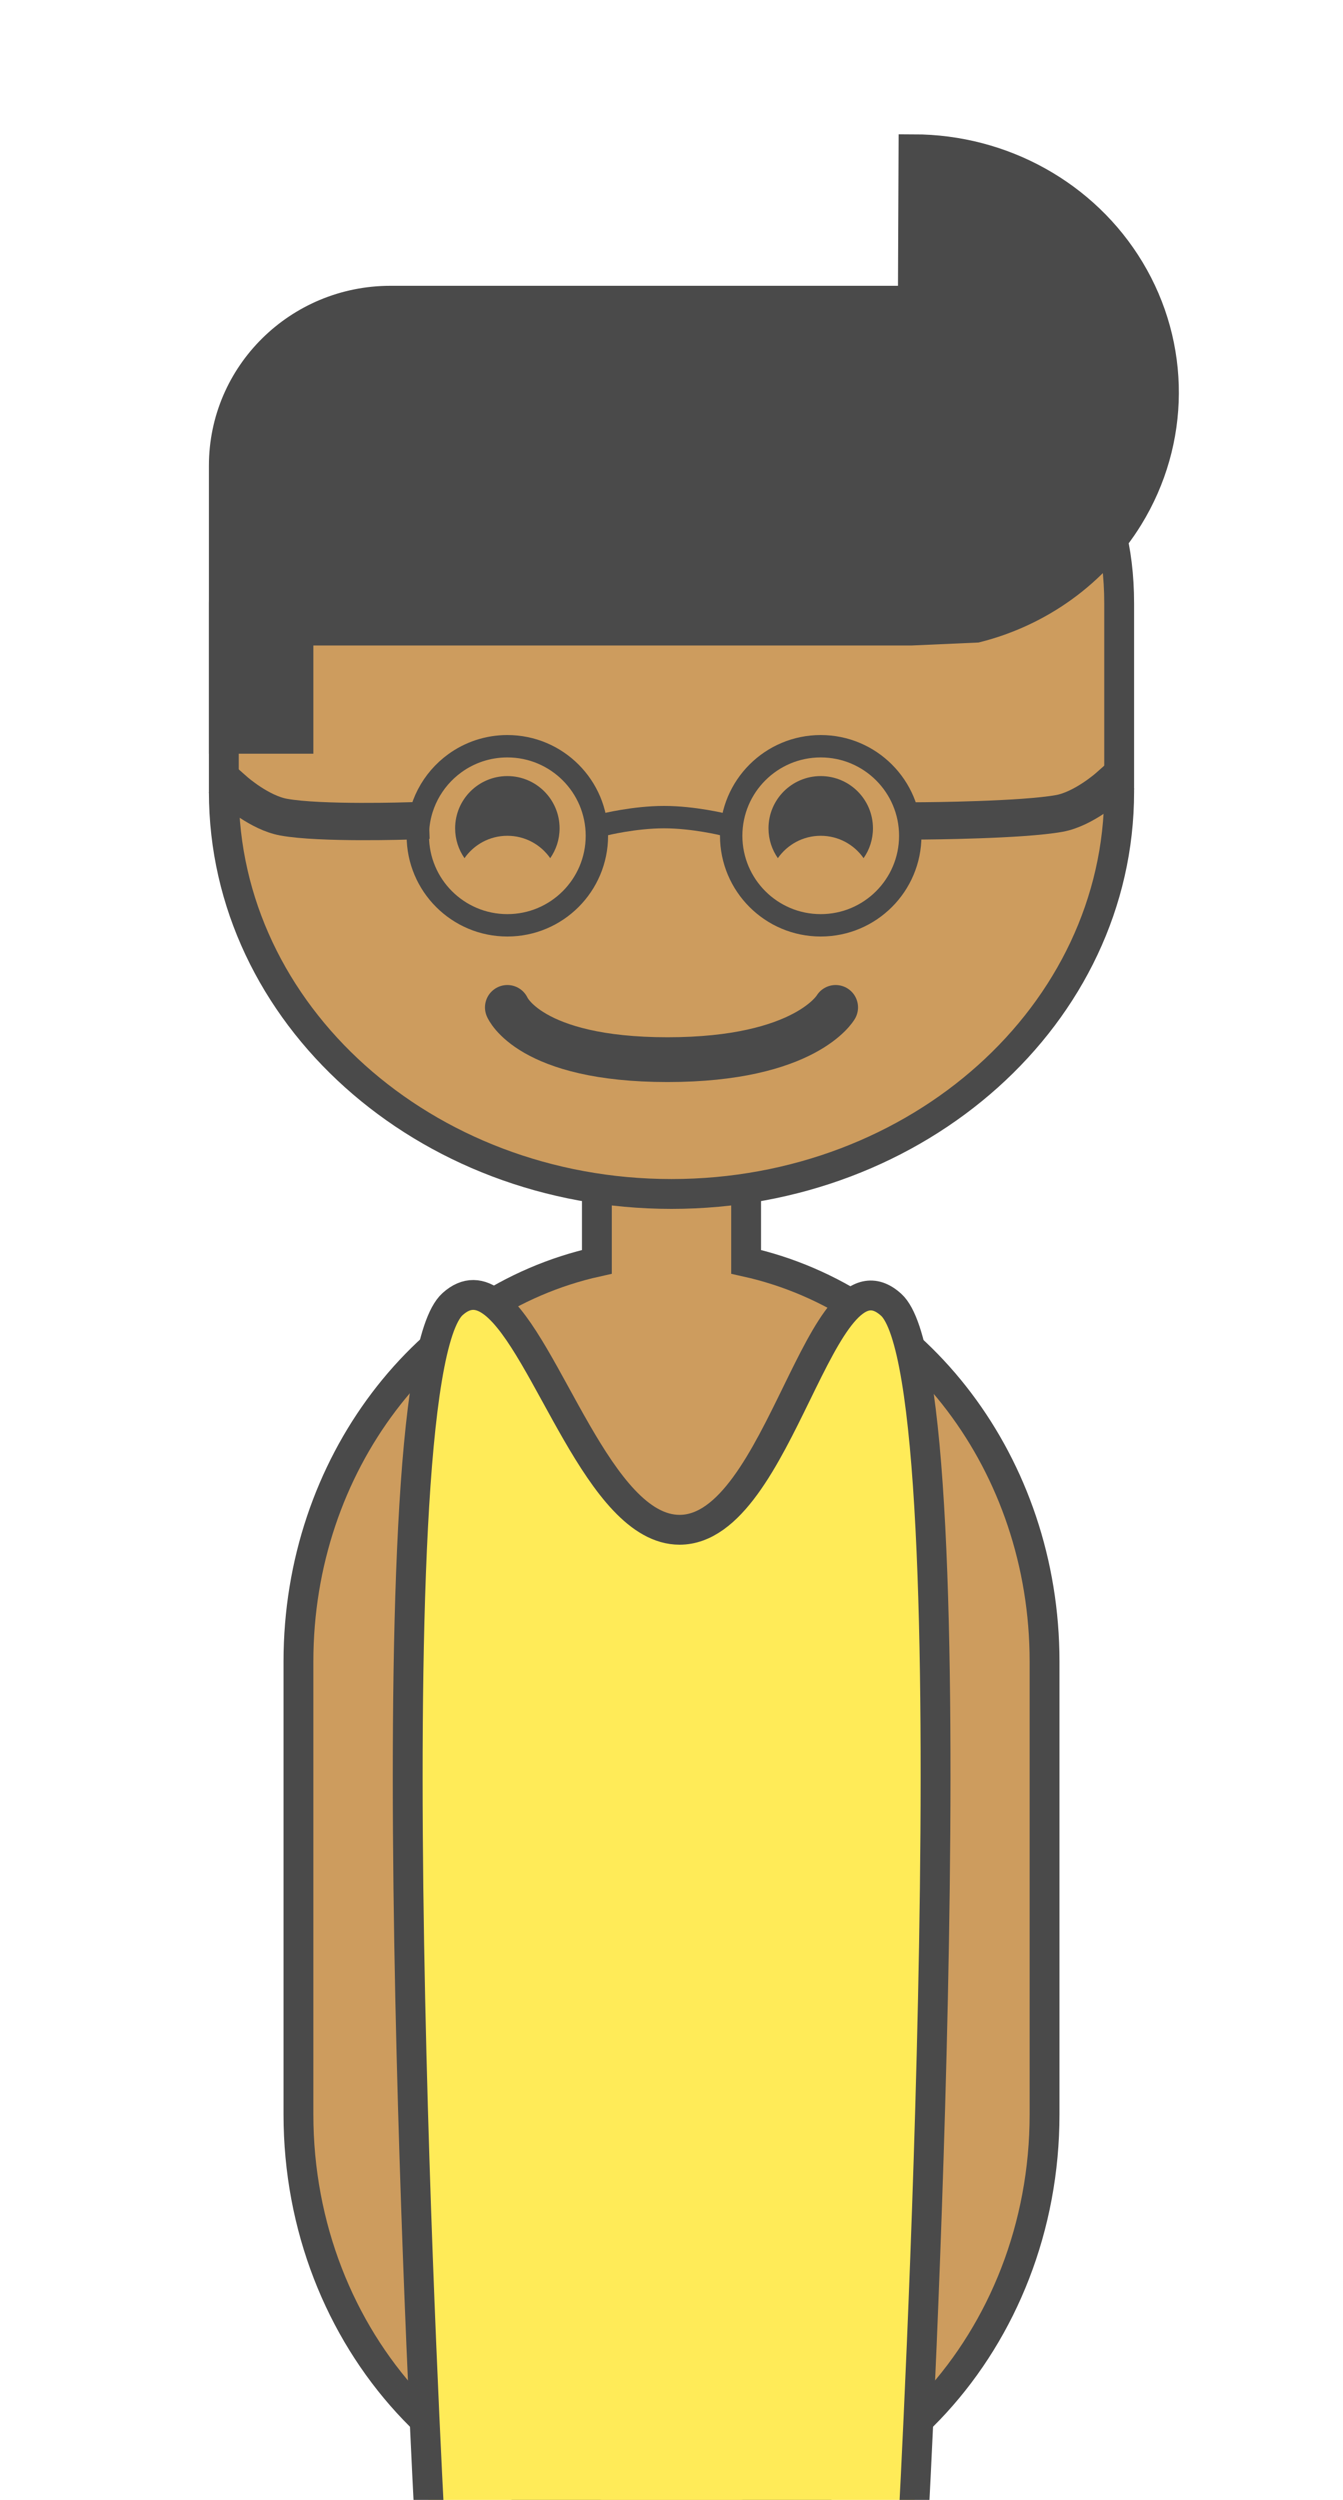 <?xml version="1.0" encoding="UTF-8" standalone="no"?>
<svg width="180px" height="335px" viewBox="0 0 180 335" version="1.1" xmlns="http://www.w3.org/2000/svg" xmlns:xlink="http://www.w3.org/1999/xlink">
    <!-- Generator: Sketch 39.1 (31720) - http://www.bohemiancoding.com/sketch -->
    <title>Person 2</title>
    <desc>Created with Sketch.</desc>
    <defs></defs>
    <g id="People" stroke="none" stroke-width="1" fill="none" fill-rule="evenodd">
        <g id="Person-2">
            <g id="Body" transform="translate(40, 149)" stroke="#4A4A4A" stroke-width="4">
                <path d="M40,20.093 C17.178,25.156 0,47.207 0,73.643 L0,134.357 C0,164.536 22.386,189 50,189 C77.614,189 100,164.536 100,134.357 L100,73.643 C100,47.207 82.822,25.156 60,20.093 L60,7.998 C60,3.585 56.422,0 52.009,0 L47.991,0 C43.576,0 40,3.581 40,7.998 L40,20.093 Z" id="Combined-Shape" fill="#CD9C5E"></path>
                <path d="M20.659,25.757 C22.561,24.044 24.38,24.239 26.183,25.643 C33.361,31.235 40.279,56 51.08,56 C64.639,56 69.951,17.264 79.435,25.841 C90.81,36.129 82.4,189.357 82.4,189.357 C82.4,189.357 79.823,189 50,189 C20.177,189 17.6,189.357 17.6,189.357 C17.6,189.357 9.23,36.047 20.659,25.757 Z" id="Fill-3" fill="#FFEB58"></path>
            </g>
            <g id="Face" transform="translate(30, 20)">
                <path d="M0,60.881 C0,31.132 26.863,26 60,26 C93.137,26 120,31.132 120,60.881 L120,86.135 C120,115.884 93.137,140 60,140 C26.863,140 0,115.884 0,86.135 L0,60.881 Z" id="Fill-3" stroke="#4A4A4A" stroke-width="4" fill="#CD9C5E"></path>
                <path d="M43.745,95 C44.536,93.866 45,92.487 45,91 C45,87.134 41.866,84 38,84 C34.134,84 31,87.134 31,91 C31,92.487 31.464,93.866 32.255,95 C33.52,93.187 35.621,92 38,92 C40.379,92 42.48,93.187 43.745,95 Z" id="Combined-Shape" fill="#4A4A4A"></path>
                <path d="M85.745,95 C86.536,93.866 87,92.487 87,91 C87,87.134 83.866,84 80,84 C76.134,84 73,87.134 73,91 C73,92.487 73.464,93.866 74.255,95 C75.52,93.187 77.621,92 80,92 C82.379,92 84.48,93.187 85.745,95 Z" id="Combined-Shape" fill="#4A4A4A"></path>
                <path d="M51,90.5 C51,90.5 55,89.5 59,89.5 C63,89.5 67,90.5 67,90.5" id="Line" stroke="#4A4A4A" stroke-width="3" stroke-linecap="square"></path>
                <path d="M94,90 C94,90 107.04,89.911 112,89 C115.206,88.411 118.5,85.5 118.5,85.5" id="Line" stroke="#4A4A4A" stroke-width="5" stroke-linecap="square"></path>
                <path d="M1.5,90 C1.5,90 13.54,90.411 18.5,89.5 C21.706,88.911 25,86 25,86" id="Line" stroke="#4A4A4A" stroke-width="5" stroke-linecap="square" transform="translate(13.25, 88.046) scale(-1, 1) translate(-13.25, -88.046) "></path>
                <path d="M38,115 C38,115 40.93,122 59.465,122 C78,122 82,115 82,115" id="Path-2" stroke="#4A4A4A" stroke-width="6" stroke-linecap="round"></path>
                <path d="M38,104 C44.627,104 50,98.627 50,92 C50,85.373 44.627,80 38,80 C35.361,80 32.921,80.852 30.94,82.296 C27.946,84.478 26,88.012 26,92 C26,98.627 31.373,104 38,104 Z" id="Oval-2" stroke="#4A4A4A" stroke-width="3"></path>
                <path d="M80,104 C86.627,104 92,98.627 92,92 C92,85.373 86.627,80 80,80 C73.373,80 68,85.373 68,92 C68,98.627 73.373,104 80,104 Z" id="Oval-2" stroke="#4A4A4A" stroke-width="3"></path>
                <path d="M126,64.25 L126,42.399 C126,30.194 115.999,20.299 103.662,20.299 L33.655,20.299 L33.566,0 C21.64,0.015 10.615,6.156 4.596,16.137 C-1.585,26.384 -1.528,39.079 4.745,49.274 C9.326,56.719 16.701,61.981 25.132,64.112 L33.848,64.5 L116,64.5 L116,79 L126,79 L126,64.25 Z" id="Combined-Shape" stroke="#4A4A4A" stroke-width="4" fill="#4A4A4A" transform="translate(63, 39.5) scale(-1, 1) translate(-63, -39.5) "></path>
            </g>
        </g>
    </g>
</svg>